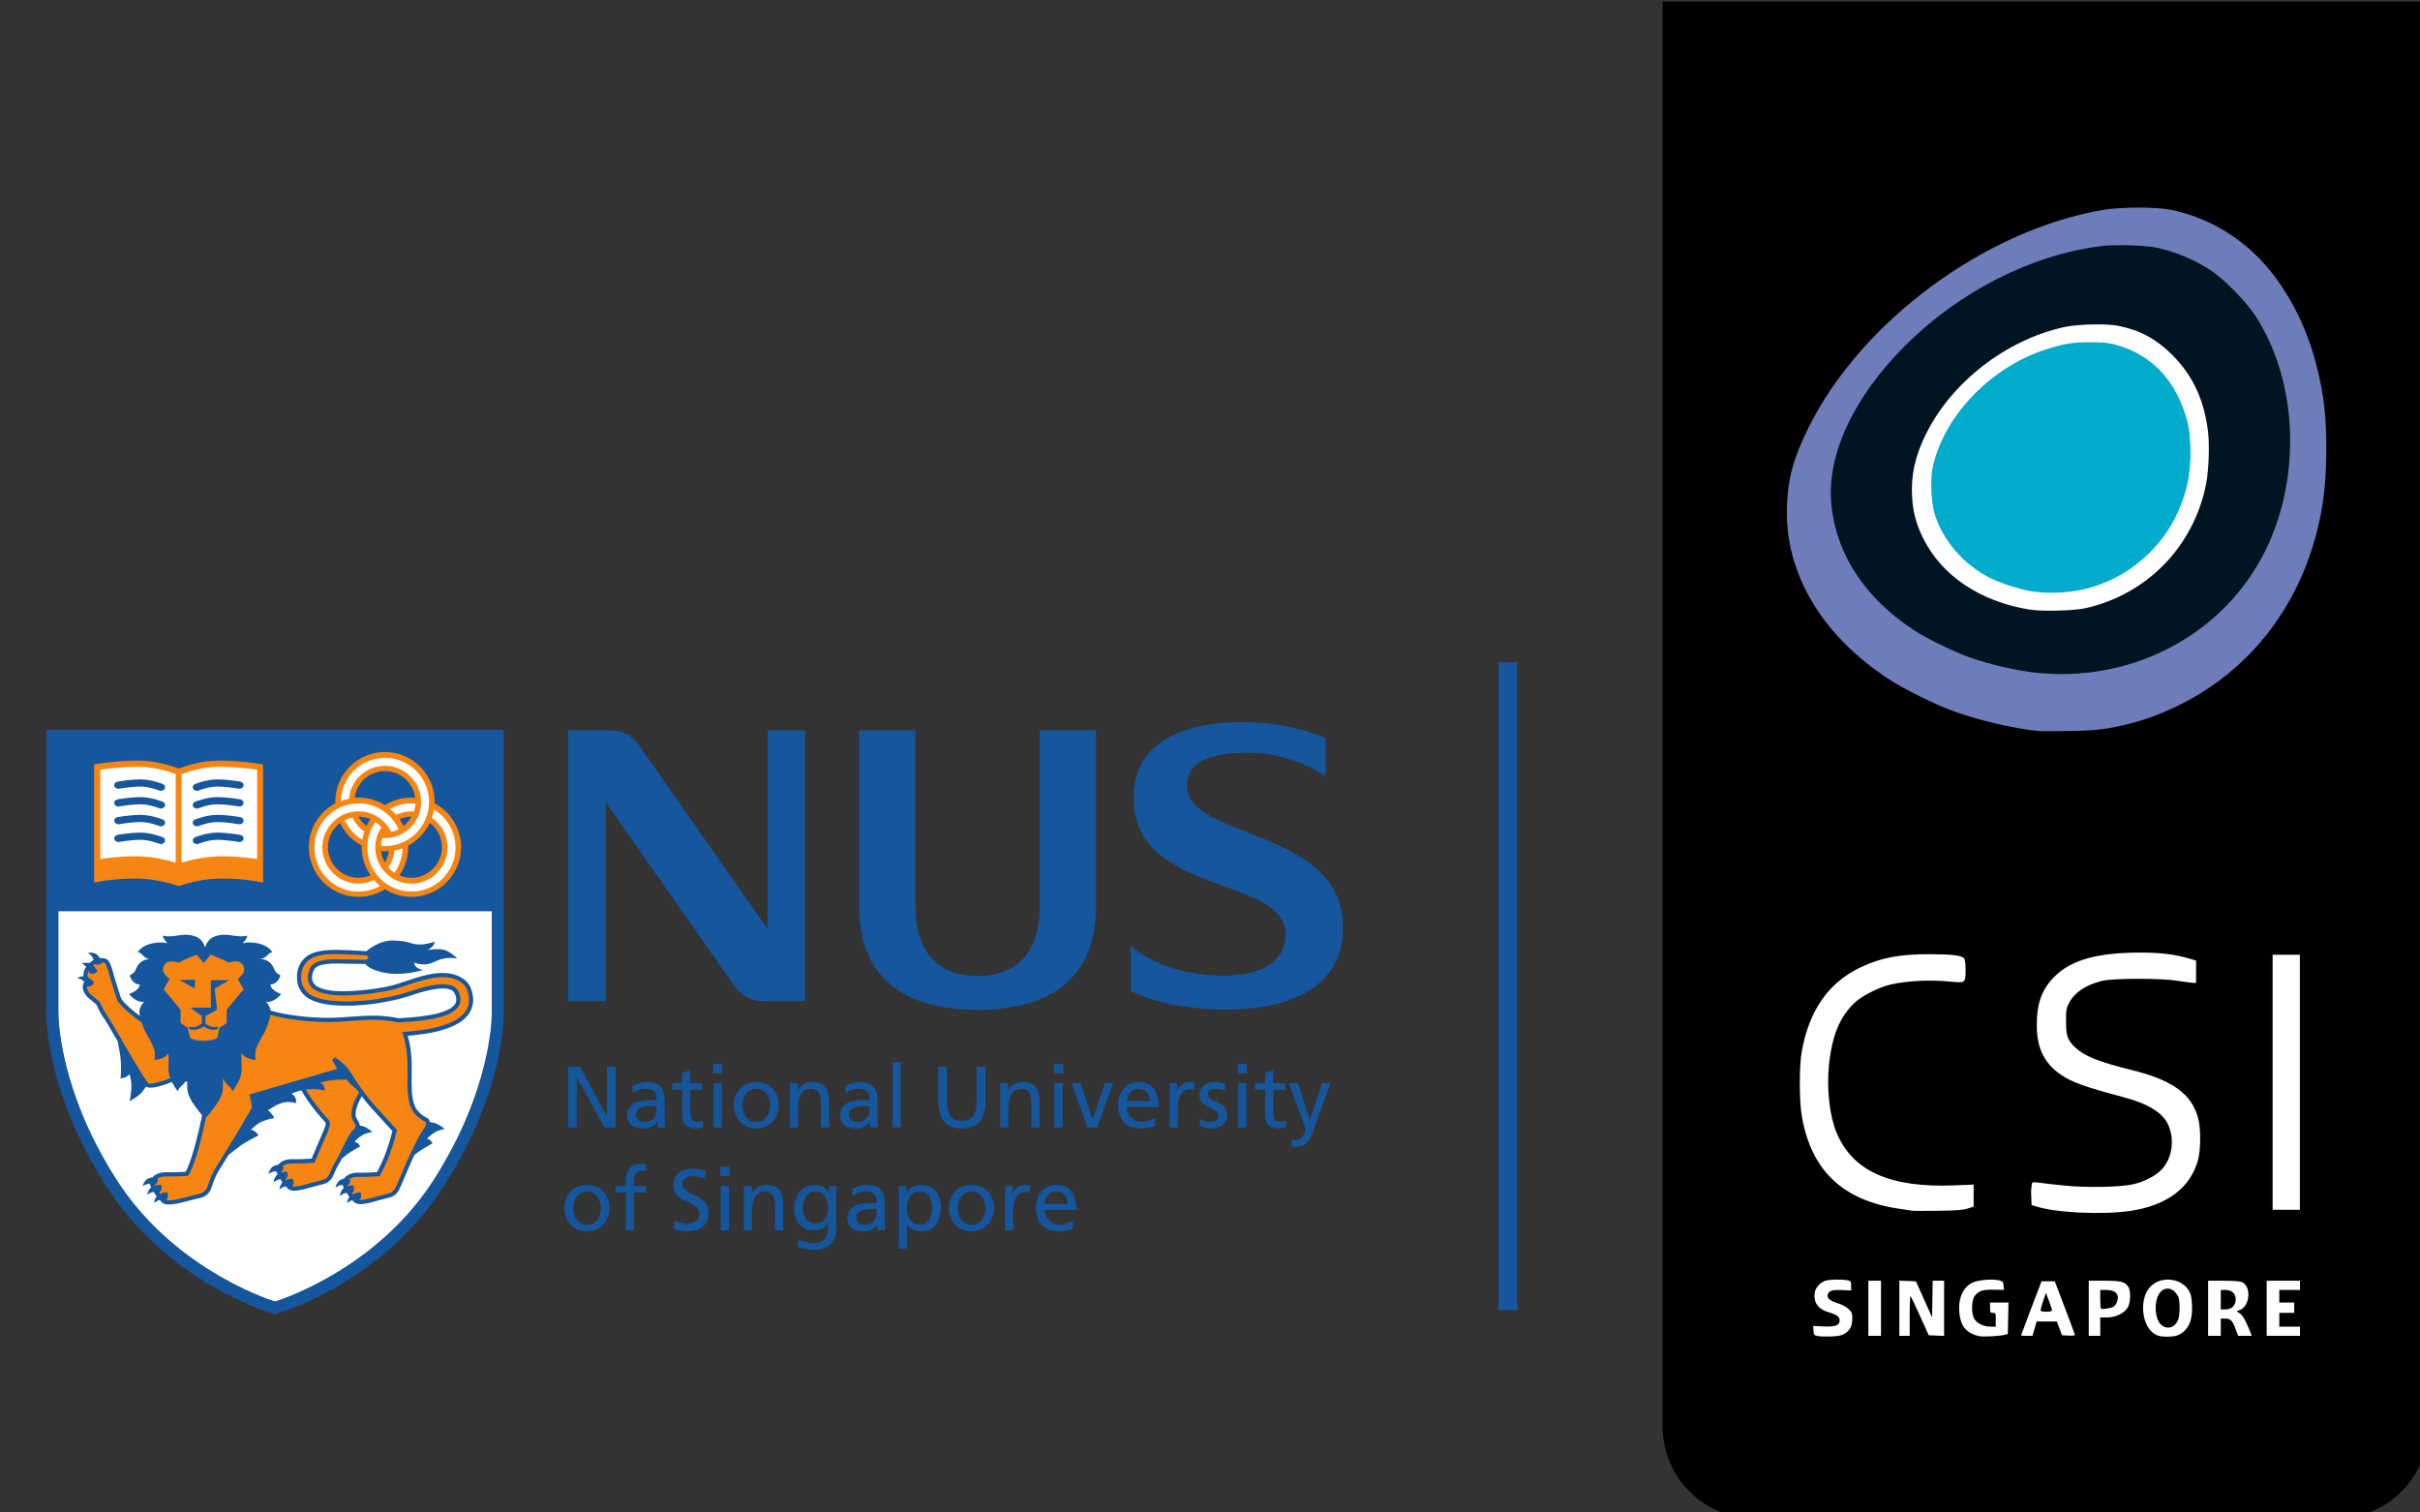 <?xml version="1.0" encoding="UTF-8" standalone="no"?>
<!-- Created with Inkscape (http://www.inkscape.org/) -->

<svg
   xmlns:dc="http://purl.org/dc/elements/1.1/"
   xmlns:cc="http://creativecommons.org/ns#"
   xmlns:rdf="http://www.w3.org/1999/02/22-rdf-syntax-ns#"
   xmlns:svg="http://www.w3.org/2000/svg"
   xmlns="http://www.w3.org/2000/svg"
   xmlns:sodipodi="http://sodipodi.sourceforge.net/DTD/sodipodi-0.dtd"
   xmlns:inkscape="http://www.inkscape.org/namespaces/inkscape"
   width="160"
   height="100"
   id="svg8122"
   version="1.1"
   inkscape:version="0.48.4 r9939"
   sodipodi:docname="NUS-CSI.svg">
  <rect width="100%" height="100%" fill="#333333" stroke="none"/>
  <defs
     id="defs8124" />
  <sodipodi:namedview
     id="base"
     pagecolor="#ffffff"
     bordercolor="#666666"
     borderopacity="1.0"
     inkscape:pageopacity="0.0"
     inkscape:pageshadow="2"
     inkscape:zoom="3.959798"
     inkscape:cx="95.822538"
     inkscape:cy="5.4214357"
     inkscape:document-units="px"
     inkscape:current-layer="layer1"
     showgrid="false"
     fit-margin-top="0"
     fit-margin-left="50"
     fit-margin-right="0"
     fit-margin-bottom="0"
     inkscape:window-width="1920"
     inkscape:window-height="1145"
     inkscape:window-x="-2"
     inkscape:window-y="-3"
     inkscape:window-maximized="1" />
  <g
     inkscape:label="Layer 1"
     inkscape:groupmode="layer"
     id="layer1"
     transform="translate(-503.08,-779.438)">
    <g
       id="g8853"
       transform="matrix(0.125,0,0,0.125,476.736,744.612)">
      <path
         sodipodi:nodetypes="csccscc"
         inkscape:connector-curvature="0"
         id="rect7288-7-1-0"
         d="m 1090.135,279.437 0,753.519 c 0,27.072 21.805,48.877 48.877,48.877 l 307.33,0 c 27.072,0 48.877,-21.805 48.877,-48.877 l 0,-753.519 z"
         style="fill:#000000;fill-opacity:1;stroke:none" />
      <g
         transform="matrix(0.596,0,0,0.596,1684.205,348.201)"
         id="g4543-5"
         style="stroke-linecap:square;stroke-linejoin:round">
        <g
           id="g4531-6"
           style="stroke-linecap:square;stroke-linejoin:round">
          <path
             id="path3116-2"
             d="m -574.49,67.451 c -11.22,0 -22.767,0.65 -30.53,1.942 -104.954,17.463 -215.374,98.848 -262.164,193.208 -13.368,26.96 -18.205,44.338 -19.197,69.274 -2.353,59.157 30.242,114.731 90.349,154.083 13.807,9.039 41.754,22.829 58.386,28.779 21.961,7.856 51.688,14.802 73.54,17.191 2.241,0.245 14.619,0.262 27.506,0.064 17.307,-0.266 26.36,-0.866 34.637,-2.324 23.718,-4.178 40.856,-9.673 62.142,-19.961 65.26,-31.541 110.544,-90.859 126.227,-165.353 4.128,-19.609 5.858,-38.245 5.858,-62.907 2.1e-4,-30.006 -2.157,-48.223 -8.85,-74.495 -10.568,-41.48 -32.388,-79.138 -59.564,-102.828 -20.352,-17.741 -44.208,-29.62 -69.783,-34.732 -6.442,-1.288 -17.336,-1.945 -28.556,-1.942 z"
             style="fill:#6f7cba;fill-opacity:1;stroke-linecap:square;stroke-linejoin:round"
             inkscape:connector-curvature="0" />
          <path
             id="path3114-2"
             d="m -588.784,100.815 c 11.783,0.071 24.624,0.926 31.135,2.356 16.798,3.69 32.842,10.471 47.371,19.993 11.407,7.476 31.083,27.39 39.126,39.603 41.31,62.733 41.821,157.316 1.21,223.898 -39.605,64.932 -114.501,101.313 -193.145,93.819 -17.886,-1.704 -41.856,-7.09 -60.678,-13.657 -13.994,-4.883 -38.892,-17.047 -50.363,-24.609 -43.074,-28.393 -68.369,-66.876 -72.839,-110.819 -4.438,-43.634 19.11,-94.838 64.689,-140.648 48.453,-48.699 112.779,-81.452 175.03,-89.139 4.718,-0.583 11.395,-0.838 18.464,-0.796 z"
             style="fill:#001421;fill-opacity:1;stroke-linecap:square;stroke-linejoin:round"
             inkscape:connector-curvature="0" />
          <path
             id="path3112-8"
             d="m -620.206,170.343 c -1.884,0.128 -3.786,0.319 -5.699,0.541 1.913,-0.222 3.815,-0.407 5.699,-0.541 z"
             style="fill:#00abcb;stroke-linecap:square;stroke-linejoin:round"
             inkscape:connector-curvature="0" />
          <path
             id="path3110-8"
             d="m -612.183,171.107 c -10.21,0.061 -21.235,0.881 -27.983,2.356 -51.818,11.327 -100.559,49.194 -123.234,95.761 -9.389,19.281 -12.977,35.713 -11.938,54.438 0.775,13.968 3.587,24.636 9.837,37.247 16.476,33.243 50.468,56.075 94.264,63.289 10.871,1.791 39.105,1.127 49.408,-1.146 54.977,-12.13 96.674,-55.025 107.476,-110.596 2.271,-11.684 3.087,-33.94 1.687,-45.811 -3.328,-28.221 -13.466,-50.072 -31.676,-68.319 -14.227,-14.255 -28.563,-22.003 -47.88,-25.914 -4.588,-0.929 -12.02,-1.353 -19.961,-1.305 z"
             style="fill:#ffffff;stroke-linecap:square;stroke-linejoin:round"
             inkscape:connector-curvature="0" />
          <path
             id="path3108-6"
             d="m -640.071,173.176 c -3.513,0.735 -7.032,1.607 -10.506,2.579 3.483,-0.975 6.983,-1.841 10.506,-2.579 z"
             style="fill:#00abcb;stroke-linecap:square;stroke-linejoin:round"
             inkscape:connector-curvature="0" />
          <path
             id="path3106-1"
             d="m -664.393,180.275 c -3.416,1.285 -6.801,2.69 -10.155,4.202 3.355,-1.512 6.739,-2.918 10.155,-4.202 z"
             style="fill:#00abcb;stroke-linecap:square;stroke-linejoin:round"
             inkscape:connector-curvature="0" />
          <path
             id="path3104-7"
             d="m -674.549,184.478 c -3.355,1.512 -6.679,3.136 -9.964,4.871 3.285,-1.734 6.609,-3.359 9.964,-4.871 z"
             style="fill:#00abcb;stroke-linecap:square;stroke-linejoin:round"
             inkscape:connector-curvature="0" />
          <path
             id="path3102-7"
             d="m -617.245,186.929 c 11.449,0 15.87,0.426 22.412,2.197 32.401,8.772 54.395,32.335 63.83,68.35 1.349,5.151 2.228,12.404 2.579,20.12 6.1e-4,0.01 -6.1e-4,0.021 0,0.032 0.037,0.814 0.07,1.629 0.096,2.451 0.01,0.138 0,0.276 0,0.414 0.033,0.942 0.053,1.885 0.064,2.833 0.025,2.124 0.02,4.251 -0.064,6.399 -8.1e-4,0.032 9.2e-4,0.064 0,0.096 -0.014,0.362 -0.014,0.72 -0.032,1.082 -0.171,4.963 -0.562,9.732 -1.21,13.848 -7.277,46.223 -38.69,83.569 -82.835,98.53 -3.568,1.209 -7.409,2.235 -11.397,3.088 -0.73,0.166 -1.489,0.327 -2.292,0.478 -0.097,0.018 -0.19,0.045 -0.287,0.063 -14.754,2.821 -31.32,3.196 -44.792,0.764 -4.056,-0.732 -9.318,-2.131 -14.676,-3.788 -2.774,-0.817 -5.488,-1.697 -8.118,-2.674 -1.036,-0.371 -2.005,-0.772 -2.993,-1.146 -3.5,-1.327 -6.7,-2.645 -9.073,-3.852 -23.591,-11.994 -41.638,-32.765 -49.249,-56.699 -0.825,-2.595 -1.5,-6.242 -2.006,-10.315 -0.666,-4.305 -1.01,-8.725 -1.019,-13.275 -9.1e-4,-0.488 0.025,-0.976 0.032,-1.464 0,-0.345 0,-0.677 0,-1.019 -0.036,-5.168 0.217,-9.976 0.86,-13.371 8.594,-45.424 50.181,-89.903 99.263,-106.203 0.65,-0.216 1.221,-0.369 1.846,-0.573 0.94,-0.313 1.886,-0.629 2.833,-0.923 0.97,-0.303 1.914,-0.587 2.833,-0.86 11.948,-3.539 20.046,-4.576 33.395,-4.584 z"
             style="fill:#00abcb;stroke-linecap:square;stroke-linejoin:round"
             inkscape:connector-curvature="0" />
          <path
             id="path3100-5"
             d="m -552.174,385.39 c -1.01,1.022 -2.048,2.036 -3.088,3.024 1.045,-0.993 2.072,-1.997 3.088,-3.024 z"
             style="fill:#00abcb;stroke-linecap:square;stroke-linejoin:round"
             inkscape:connector-curvature="0" />
          <path
             id="path3050-1"
             d="m -568.41,399.429 c -2.297,1.694 -4.639,3.324 -7.036,4.871 2.397,-1.547 4.738,-3.176 7.036,-4.871 z"
             style="fill:#00abcb;stroke-linecap:square;stroke-linejoin:round"
             inkscape:connector-curvature="0" />
        </g>
        <path
           style="fill:#ffffff;stroke-linecap:square;stroke-linejoin:round"
           d="m -835.055,1066.721 c 4.716,-2.915 6.651,-6.796 6.651,-13.345 0,-4.67 -0.394,-5.65 -3.421,-8.505 -2.071,-1.953 -5.931,-3.986 -9.781,-5.152 -7.278,-2.204 -10.086,-5.133 -8.235,-8.592 1.46,-2.729 4.381,-3.386 13.196,-2.969 l 7.226,0.342 0,-4.202 c 0,-3.891 -0.238,-4.249 -3.186,-4.839 -5.029,-1.006 -16.779,-0.742 -19.926,0.447 -4.324,1.634 -8.369,5.995 -9.081,9.791 -1.695,9.033 2.659,15.41 12.43,18.205 7.014,2.007 9.574,3.937 9.574,7.219 0,4.317 -3.951,5.772 -14.322,5.277 l -9.207,-0.44 0.304,4.136 c 0.282,3.834 0.564,4.187 3.869,4.83 1.961,0.382 7.324,0.549 11.917,0.371 6.447,-0.25 9.182,-0.837 11.995,-2.575 z m 141.633,1.181 3.056,-0.833 0.283,-13.936 0.283,-13.935 -8.179,0 -8.179,0 0,4.584 c 0,4.211 0.208,4.584 2.547,4.584 2.434,0 2.547,0.272 2.547,6.112 l 0,6.112 -4.839,0 c -5.716,0 -11.005,-2.446 -13.935,-6.44 -3.046,-4.152 -3.034,-16.601 0.019,-20.731 3.397,-4.595 6.952,-5.769 17.001,-5.613 l 9.005,0.14 -0.315,-3.738 c -0.28,-3.32 -0.714,-3.842 -3.88,-4.666 -5.916,-1.54 -19.278,-0.354 -24.109,2.139 -9.488,4.897 -13.541,17.286 -10.418,31.848 1.835,8.558 7.532,13.72 17.209,15.592 3.37,0.652 18.036,-0.164 21.903,-1.218 z m 157.126,-1.41 c 6.316,-4.18 9.437,-11.341 9.43,-21.637 0,-4.513 -0.479,-9.909 -1.058,-11.993 -4.393,-15.817 -28.334,-19.217 -37.888,-5.38 -7.133,10.332 -5.599,29.412 3.015,37.487 4.013,3.762 7.544,4.77 15.674,4.475 5.323,-0.193 7.592,-0.812 10.826,-2.952 z m -18.084,-7.684 c -6.246,-5.641 -6.427,-23.08 -0.302,-29.204 4.99,-4.99 11.695,-3.14 15.525,4.283 1.582,3.067 1.655,15.282 0.119,19.937 -2.522,7.641 -9.787,10.001 -15.343,4.984 z m -248.556,-14.517 0,-24.45 -5.603,0 -5.603,0 0,24.45 0,24.45 5.603,0 5.603,0 z m 25.468,6.452 c 0,-9.899 0.344,-17.665 0.764,-17.258 0.42,0.407 4.223,8.391 8.45,17.743 l 7.686,17.003 6.83,0.301 6.831,0.301 0,-24.496 0,-24.496 -5.068,0 -5.068,0 -0.28,16.246 -0.28,16.246 -7.168,-15.991 -7.168,-15.991 -7.349,-0.299 -7.349,-0.299 0,24.494 0,24.494 4.584,0 4.584,0 z m 110.806,11.63 1.875,-6.367 8.971,0 8.971,0 2.276,6.112 2.276,6.112 5.761,0.306 c 3.169,0.168 5.741,-0.061 5.717,-0.509 -0.025,-0.448 -4.058,-11.359 -8.965,-24.246 l -8.92,-23.431 -5.882,0 -5.882,0 -9.093,23.853 c -5.001,13.119 -9.093,24.007 -9.093,24.195 0,0.188 2.276,0.341 5.057,0.341 l 5.057,0 z m 5.329,-16.356 c 0,-0.731 1.068,-4.497 2.374,-8.368 l 2.374,-7.039 2.719,7.116 c 1.496,3.914 2.719,7.68 2.719,8.368 0,0.823 -1.745,1.252 -5.094,1.252 -3.511,0 -5.094,-0.413 -5.094,-1.33 z m 52.974,14.573 0,-8.15 5.996,0 c 7.763,0 15.815,-3.964 18.591,-9.153 2.418,-4.518 2.595,-14.87 0.31,-18.132 -3.126,-4.462 -6.538,-5.314 -21.281,-5.314 l -13.803,0 0,24.45 0,24.45 5.094,0 5.094,0 z m 0.666,-15.973 c -0.366,-0.366 -0.666,-4.257 -0.666,-8.646 l 0,-7.98 4.518,0 c 6.118,0 9.585,1.485 10.775,4.615 1.199,3.155 -0.888,8.975 -3.746,10.444 -2.543,1.307 -10.058,2.39 -10.881,1.567 z m 106.3,16.483 0,-7.64 3.917,0 c 4.791,0 6.414,1.64 9.322,9.423 l 2.188,5.858 6.024,0 6.024,0 -2.028,-5.144 c -3.427,-8.695 -6.005,-13.089 -8.724,-14.87 l -2.605,-1.707 3.107,-1.307 c 8.796,-3.698 9.944,-20.874 1.648,-24.654 -1.648,-0.751 -7.92,-1.217 -16.376,-1.217 l -13.705,0 0,24.45 0,24.45 5.603,0 5.603,0 z m 0,-24.45 0,-8.659 3.937,0 c 5.791,0 9.306,3.124 9.306,8.27 0,5.587 -3.489,9.048 -9.122,9.048 l -4.121,0 z m 70.292,28.015 0,-4.075 -9.169,0 -9.169,0 0,-6.112 0,-6.112 6.622,0 6.622,0 0,-4.584 0,-4.584 -6.622,0 -6.622,0 0,-5.603 0,-5.603 9.169,0 9.169,0 0,-4.075 0,-4.075 -14.772,0 -14.772,0 0,24.45 0,24.45 14.772,0 14.772,0 z"
           id="path3044-3"
           inkscape:connector-curvature="0"
           sodipodi:nodetypes="cssscscsscssssccccccccccccsssccscsccssssccsccscssssscscccccccccssscccccccccccccccccsccccccccscccsssccscccsssccscssccccccsscsccsccsscccsccscsccccccccsssccccccccccccccccccccccccccc" />
        <path
           style="fill:#ffffff;stroke-linecap:square;stroke-linejoin:round"
           d="m -580.902,957.745 c 32.101,-4.865 52.835,-20.698 59.404,-45.36 2.408,-9.041 2.453,-27.759 0.088,-36.649 -5.767,-21.674 -22.641,-33.907 -59.238,-42.945 -29.19,-7.209 -41.969,-12.349 -50.084,-20.146 -6.712,-6.449 -7.984,-10.117 -7.984,-23.016 0,-10.218 0.243,-11.668 2.761,-16.44 4.876,-9.245 14.798,-15.883 29.012,-19.409 10.088,-2.503 52.395,-2.531 67.839,-0.046 6.04,0.972 12.131,1.768 13.535,1.768 l 2.261,0 0,-19.786 -6.404,-1.863 c -12.331,-3.586 -23.907,-5.179 -42.277,-5.223 -38.626,-0.093 -62.041,6.382 -76.914,21.265 -11.202,11.21 -15.739,23.531 -15.773,42.831 -0.036,20.592 6.603,34.242 21.61,44.433 9.572,6.5 21.599,10.81 54.777,19.628 22.209,5.903 35.071,13.685 40.041,24.227 6.07,12.877 3.949,29.47 -5.046,39.475 -5.496,6.113 -15.919,11.589 -26.335,13.836 -11.759,2.536 -41.106,3.049 -60.614,1.059 -9.245,-0.943 -19.192,-2.075 -22.105,-2.516 -2.913,-0.441 -5.796,-0.493 -6.407,-0.115 -1.558,7.008 -0.761,12.057 -0.521,19.868 l 3.566,1.162 c 17.859,5.821 59.665,7.774 84.811,3.962 z m -145.17,-1.967 5.348,-1.704 0,-9.78 0,-9.78 -17.064,0.698 c -57.288,2.343 -90.675,-12.739 -104.788,-47.335 -5.989,-14.681 -8.654,-38.506 -6.586,-58.878 2.718,-26.77 9.828,-43.966 23.253,-56.235 6.481,-5.924 20.961,-13.255 30.818,-15.605 15.209,-3.625 35.473,-4.615 55.011,-2.687 11.978,1.182 12.225,0.966 12.225,-10.688 0,-5.011 -0.502,-8.954 -1.273,-10.006 -1.904,-2.596 -11.301,-3.735 -30.817,-3.735 -27.192,2e-4 -43.875,3.269 -62.142,12.177 -27.609,13.463 -44.492,37.777 -51.06,73.536 -2.45,13.335 -2.435,44.432 0.028,58.426 8.502,48.309 36.552,74.664 87.197,81.925 4.202,0.602 8.787,1.289 10.187,1.525 1.401,0.236 11.945,0.299 23.431,0.14 16.082,-0.223 22.114,-0.682 26.232,-1.994 z m 294.862,1.122 0,-226.358 -24.155,0 0,226.358 z"
           id="path3040-3"
           inkscape:connector-curvature="0"
           sodipodi:nodetypes="cscsssscssccscssssscssccccccccccssssssscssscsssccccccc" />
      </g>
      <path
         inkscape:connector-curvature="0"
         d="m 1003.37,971.594 9.92,0 0,-342.666 -9.92,0 0,342.666 z"
         style="fill:#15569c;fill-opacity:1;fill-rule:nonzero;stroke:none"
         id="path4570-7" />
      <path
         inkscape:connector-curvature="0"
         d="m 511.218,842.828 6.261,0 14.176,25.875 0.099,0 0,-25.875 4.6,0 0,32.14 -5.89,0 -14.552,-26.421 -0.089,0 0,26.421 -4.603,0 0,-32.14"
         style="fill:#15569c;fill-opacity:1;fill-rule:nonzero;stroke:none"
         id="path4572-5" />
      <path
         inkscape:connector-curvature="0"
         d="m 558.038,865.858 c 0,3.499 -2.259,6.167 -6.542,6.167 -1.974,0 -4.374,-1.337 -4.374,-3.821 0,-4.144 5.802,-4.512 8.158,-4.512 0.916,0 1.83,0.089 2.758,0.089 l 0,2.076 z m -12.62,-9.031 c 1.747,-1.468 4.375,-2.384 6.814,-2.384 4.333,0 5.806,2.068 5.806,6.121 -1.705,-0.091 -2.902,-0.091 -4.608,-0.091 -4.46,0 -10.909,1.834 -10.909,7.731 0,5.105 3.547,7.321 8.611,7.321 3.959,0 6.259,-2.168 7.274,-3.594 l 0.088,0 0,3.038 4.056,0 c -0.095,-0.69 -0.187,-1.931 -0.187,-4.608 l 0,-9.709 c 0,-6.396 -2.715,-9.717 -9.439,-9.717 -2.993,0 -5.569,0.916 -7.733,2.215 l 0.226,3.677"
         style="fill:#15569c;fill-opacity:1;fill-rule:nonzero;stroke:none"
         id="path4574-1" />
      <path
         inkscape:connector-curvature="0"
         d="m 582.16,854.985 -6.22,0 0,12.848 c 0,2.718 1.663,4.191 3.64,4.191 1.338,0 2.303,-0.418 2.947,-0.828 l 0,3.682 c -0.968,0.278 -2.299,0.646 -3.683,0.646 -4.466,0 -7.227,-2.119 -7.227,-6.821 l 0,-13.718 -5.297,0 0,-3.496 5.297,0 0,-5.437 4.322,-1.377 0,6.814 6.22,0 0,3.496"
         style="fill:#15569c;fill-opacity:1;fill-rule:nonzero;stroke:none"
         id="path4576-7" />
      <path
         inkscape:connector-curvature="0"
         d="m 588.146,874.968 4.33,0 0,-23.479 -4.33,0 0,23.479 z m 4.608,-33.608 -4.886,0 0,4.881 4.886,0 0,-4.881"
         style="fill:#15569c;fill-opacity:1;fill-rule:nonzero;stroke:none"
         id="path4578-7" />
      <path
         inkscape:connector-curvature="0"
         d="m 603.427,863.231 c 0,-4.464 2.716,-8.789 7.368,-8.789 4.6,0 7.321,4.325 7.321,8.789 0,4.188 -2.254,8.793 -7.321,8.793 -5.108,0 -7.368,-4.605 -7.368,-8.793 z m -4.602,0 c 0,6.714 4.877,12.293 11.97,12.293 7.043,0 11.923,-5.58 11.923,-12.293 0,-7.14 -4.786,-12.296 -11.923,-12.296 -7.181,0 -11.97,5.156 -11.97,12.296"
         style="fill:#15569c;fill-opacity:1;fill-rule:nonzero;stroke:none"
         id="path4580-8" />
      <path
         inkscape:connector-curvature="0"
         d="m 628.526,851.489 4.186,0 0,3.728 0.088,0 c 1.29,-2.669 4.424,-4.283 7.69,-4.283 6.078,0 8.798,3.777 8.798,10.084 l 0,13.949 -4.334,0 0,-12.151 c 0,-5.481 -1.188,-8.149 -4.969,-8.375 -4.925,0 -7.137,3.952 -7.137,9.659 l 0,10.867 -4.321,0 0,-23.479"
         style="fill:#15569c;fill-opacity:1;fill-rule:nonzero;stroke:none"
         id="path4582-6" />
      <path
         inkscape:connector-curvature="0"
         d="m 670.599,865.858 c 0,3.499 -2.256,6.167 -6.536,6.167 -1.981,0 -4.377,-1.337 -4.377,-3.821 0,-4.144 5.796,-4.512 8.152,-4.512 0.916,0 1.841,0.089 2.761,0.089 l 0,2.076 z m -12.618,-9.031 c 1.752,-1.468 4.377,-2.384 6.809,-2.384 4.33,0 5.809,2.068 5.809,6.121 -1.704,-0.091 -2.902,-0.091 -4.605,-0.091 -4.461,0 -10.909,1.834 -10.909,7.731 0,5.105 3.544,7.321 8.605,7.321 3.962,0 6.262,-2.168 7.28,-3.594 l 0.088,0 0,3.038 4.053,0 c -0.091,-0.69 -0.187,-1.931 -0.187,-4.608 l 0,-9.709 c 0,-6.396 -2.715,-9.717 -9.442,-9.717 -2.981,0 -5.561,0.916 -7.727,2.215 l 0.225,3.677"
         style="fill:#15569c;fill-opacity:1;fill-rule:nonzero;stroke:none"
         id="path4584-1" />
      <path
         inkscape:connector-curvature="0"
         d="m 682.801,874.968 4.326,0 0,-34.533 -4.326,0 0,34.533 z"
         style="fill:#15569c;fill-opacity:1;fill-rule:nonzero;stroke:none"
         id="path4586-0" />
      <path
         inkscape:connector-curvature="0"
         d="m 731.972,861.666 c 0,9.021 -4.556,13.858 -12.471,13.858 -7.919,0 -12.479,-4.837 -12.479,-13.858 l 0,-18.838 4.608,0 0,18.238 c 0,6.17 1.928,10.404 7.871,10.404 5.934,0 7.867,-4.234 7.867,-10.404 l 0,-18.238 4.605,0 0,18.838"
         style="fill:#15569c;fill-opacity:1;fill-rule:nonzero;stroke:none"
         id="path4588-8" />
      <path
         inkscape:connector-curvature="0"
         d="m 739.802,851.489 4.188,0 0,3.728 0.092,0 c 1.293,-2.669 4.427,-4.283 7.687,-4.283 6.081,0 8.801,3.777 8.801,10.084 l 0,13.949 -4.331,0 0,-12.151 c 0,-5.481 -1.197,-8.149 -4.975,-8.375 -4.925,0 -7.14,3.952 -7.14,9.659 l 0,10.867 -4.321,0 0,-23.479"
         style="fill:#15569c;fill-opacity:1;fill-rule:nonzero;stroke:none"
         id="path4590-4" />
      <path
         inkscape:connector-curvature="0"
         d="m 768.48,851.489 4.33,0 0,23.479 -4.33,0 0,-23.479 z m 4.608,-5.247 -4.88,0 0,-4.881 4.88,0 0,4.881"
         style="fill:#15569c;fill-opacity:1;fill-rule:nonzero;stroke:none"
         id="path4592-0" />
      <path
         inkscape:connector-curvature="0"
         d="m 791.133,874.968 -5.153,0 -8.425,-23.479 4.74,0 6.356,19.155 0.09,0 6.489,-19.155 4.331,0 -8.427,23.479"
         style="fill:#15569c;fill-opacity:1;fill-rule:nonzero;stroke:none"
         id="path4594-1" />
      <path
         inkscape:connector-curvature="0"
         d="m 806.787,860.971 c 0.322,-3.038 2.068,-6.528 6.308,-6.528 3.722,0 5.843,2.947 5.843,6.528 l -12.151,0 z m 14.96,8.706 c -1.057,0.874 -4.369,2.347 -7.224,2.347 -4.093,0 -7.736,-3.183 -7.736,-7.831 l 16.761,0 c 0,-7.544 -2.537,-13.258 -10.361,-13.258 -6.63,0 -11.008,4.93 -11.008,11.883 0,7.637 3.824,12.707 12.157,12.707 3.869,0 5.756,-0.927 7.411,-1.518 l 0,-4.33"
         style="fill:#15569c;fill-opacity:1;fill-rule:nonzero;stroke:none"
         id="path4596-0" />
      <path
         inkscape:connector-curvature="0"
         d="m 829.347,851.489 4.05,0 0,3.635 0.096,0 c 1.144,-2.441 3.634,-4.19 6.118,-4.19 1.287,0 1.931,0.138 2.856,0.326 l 0,3.863 c -0.784,-0.321 -1.66,-0.413 -2.396,-0.413 -3.87,0 -6.4,3.683 -6.4,9.58 l 0,10.677 -4.325,0 0,-23.479"
         style="fill:#15569c;fill-opacity:1;fill-rule:nonzero;stroke:none"
         id="path4598-6" />
      <path
         inkscape:connector-curvature="0"
         d="m 845.51,870.361 c 1.699,1.109 4.14,1.663 5.378,1.663 1.981,0 4.422,-0.828 4.422,-3.361 0,-4.282 -10.18,-3.915 -10.18,-10.499 0,-4.883 3.64,-7.23 8.293,-7.23 2.028,0 3.68,0.416 5.389,0.916 l -0.374,3.783 c -0.965,-0.603 -3.544,-1.191 -4.555,-1.191 -2.209,0 -4.14,0.916 -4.14,2.852 0,4.783 10.171,3.405 10.171,10.909 0,5.014 -4.009,7.321 -8.197,7.321 -2.209,0 -4.463,-0.229 -6.446,-1.288 l 0.238,-3.875"
         style="fill:#15569c;fill-opacity:1;fill-rule:nonzero;stroke:none"
         id="path4600-7" />
      <path
         inkscape:connector-curvature="0"
         d="m 865.709,851.489 4.334,0 0,23.479 -4.334,0 0,-23.479 z m 4.609,-5.247 -4.877,0 0,-4.881 4.877,0 0,4.881"
         style="fill:#15569c;fill-opacity:1;fill-rule:nonzero;stroke:none"
         id="path4602-7" />
      <path
         inkscape:connector-curvature="0"
         d="m 890.434,854.985 -6.208,0 0,12.848 c 0,2.718 1.65,4.191 3.631,4.191 1.341,0 2.305,-0.418 2.947,-0.828 l 0,3.682 c -0.965,0.278 -2.3,0.646 -3.68,0.646 -4.466,0 -7.23,-2.119 -7.23,-6.821 l 0,-13.718 -5.296,0 0,-3.496 5.296,0 0,-5.437 4.331,-1.377 0,6.814 6.208,0 0,3.496"
         style="fill:#15569c;fill-opacity:1;fill-rule:nonzero;stroke:none"
         id="path4604-2" />
      <path
         inkscape:connector-curvature="0"
         d="m 894.122,881.322 c 0.548,0.187 1.284,0.371 2.019,0.371 3.866,0 5.156,-5.346 5.156,-5.802 0,-0.506 -0.549,-1.705 -0.828,-2.486 l -7.965,-21.916 4.743,0 6.308,19.435 0.088,0 6.45,-19.435 4.378,0 -8.658,23.988 c -1.612,4.509 -3.321,9.711 -9.023,9.711 -1.387,0 -2.171,-0.184 -2.947,-0.322 l 0.276,-3.544"
         style="fill:#15569c;fill-opacity:1;fill-rule:nonzero;stroke:none"
         id="path4606-9" />
      <path
         inkscape:connector-curvature="0"
         d="m 513.886,917.64 c 0,-4.463 2.715,-8.792 7.368,-8.792 4.602,0 7.321,4.328 7.321,8.792 0,4.183 -2.258,8.796 -7.321,8.796 -5.113,0 -7.368,-4.613 -7.368,-8.796 z m -4.605,0 c 0,6.72 4.878,12.295 11.973,12.295 7.04,0 11.923,-5.575 11.923,-12.295 0,-7.137 -4.791,-12.299 -11.923,-12.299 -7.178,0 -11.973,5.162 -11.973,12.299"
         style="fill:#15569c;fill-opacity:1;fill-rule:nonzero;stroke:none"
         id="path4608-9" />
      <path
         inkscape:connector-curvature="0"
         d="m 541.78,909.403 -5.524,0 0,-3.502 5.524,0 0,-2.168 c 0,-5.705 1.482,-9.434 7.878,-9.434 1.106,0 2.025,0.135 2.893,0.276 l -0.175,3.499 c -0.509,-0.184 -1.341,-0.274 -2.077,-0.274 -3.725,0 -4.188,2.393 -4.188,5.569 l 0,2.531 6.219,0 0,3.502 -6.219,0 0,19.969 -4.331,0 0,-19.969"
         style="fill:#15569c;fill-opacity:1;fill-rule:nonzero;stroke:none"
         id="path4610-2" />
      <path
         inkscape:connector-curvature="0"
         d="m 583.409,902.08 c -2.346,-0.919 -3.635,-1.341 -6.025,-1.341 -2.583,0 -5.621,0.928 -5.621,4.288 0,6.177 13.813,4.737 13.813,15.33 0,6.856 -5.293,9.577 -11.739,9.577 -2.253,0 -4.466,-0.653 -6.578,-1.34 l 0.455,-4.277 c 1.562,0.641 4.328,1.56 6.678,1.56 2.622,0 6.305,-1.471 6.305,-5.25 0,-7.178 -13.814,-5.194 -13.814,-15.185 0,-5.718 4.514,-8.749 10.321,-8.749 2.116,0 4.644,0.365 6.853,1.14 l -0.647,4.246"
         style="fill:#15569c;fill-opacity:1;fill-rule:nonzero;stroke:none"
         id="path4612-8" />
      <path
         inkscape:connector-curvature="0"
         d="m 591.972,905.901 4.331,0 0,23.47 -4.331,0 0,-23.47 z m 4.608,-5.25 -4.878,0 0,-4.875 4.878,0 0,4.875"
         style="fill:#15569c;fill-opacity:1;fill-rule:nonzero;stroke:none"
         id="path4614-6" />
      <path
         inkscape:connector-curvature="0"
         d="m 604.223,905.901 4.19,0 0,3.728 0.089,0 c 1.293,-2.671 4.421,-4.288 7.687,-4.288 6.08,0 8.798,3.78 8.798,10.093 l 0,13.938 -4.331,0 0,-12.151 c 0,-5.478 -1.196,-8.143 -4.972,-8.373 -4.924,0 -7.136,3.961 -7.136,9.665 l 0,10.858 -4.325,0 0,-23.47"
         style="fill:#15569c;fill-opacity:1;fill-rule:nonzero;stroke:none"
         id="path4616-5" />
      <path
         inkscape:connector-curvature="0"
         d="m 641.929,925.879 c -4.056,0 -6.539,-3.866 -6.539,-8.287 0,-4.002 2.169,-8.743 6.539,-8.743 4.603,0 6.853,4.184 6.853,9.068 0,4.374 -2.804,7.962 -6.853,7.962 z m 11.19,-19.978 -4.013,0 0,3.502 -0.088,0 c -1.29,-2.534 -3.588,-4.062 -7.736,-4.062 -7.089,0 -10.493,6.452 -10.493,12.489 0,6.069 3.309,11.542 10.028,11.542 2.999,0 6.04,-1.188 7.878,-3.631 l 0.087,0 0,2.302 c 0,4.975 -2.715,8.056 -7.274,8.056 -3.177,0 -5.153,-0.594 -8.467,-2.115 l -0.463,4.005 c 3.777,1.287 5.943,1.609 8.426,1.609 8.427,0 12.115,-4.093 12.115,-11.236 l 0,-22.46"
         style="fill:#15569c;fill-opacity:1;fill-rule:nonzero;stroke:none"
         id="path4618-7" />
      <path
         inkscape:connector-curvature="0"
         d="m 674.427,920.261 c 0,3.499 -2.252,6.175 -6.537,6.175 -1.982,0 -4.372,-1.341 -4.372,-3.828 0,-4.134 5.803,-4.508 8.149,-4.508 0.922,0 1.841,0.095 2.76,0.095 l 0,2.065 z m -12.607,-9.023 c 1.743,-1.474 4.366,-2.39 6.811,-2.39 4.322,0 5.796,2.071 5.796,6.121 -1.697,-0.094 -2.899,-0.094 -4.602,-0.094 -4.466,0 -10.909,1.846 -10.909,7.733 0,5.112 3.54,7.327 8.606,7.327 3.955,0 6.262,-2.169 7.278,-3.6 l 0.093,0 0,3.037 4.044,0 c -0.087,-0.684 -0.176,-1.919 -0.176,-4.599 l 0,-9.708 c 0,-6.403 -2.725,-9.724 -9.44,-9.724 -2.988,0 -5.571,0.928 -7.736,2.224 l 0.235,3.674"
         style="fill:#15569c;fill-opacity:1;fill-rule:nonzero;stroke:none"
         id="path4620-5" />
      <path
         inkscape:connector-curvature="0"
         d="m 703.803,917.546 c 0.092,3.688 -1.841,8.89 -6.494,8.89 -4.878,0 -6.906,-4.837 -6.906,-8.752 0,-4.369 2.259,-8.836 6.952,-8.836 4.693,0 6.54,4.466 6.449,8.698 z m -17.726,21.503 4.325,0 0,-12.892 0.095,0 c 1.335,2.163 3.68,3.778 7.827,3.778 7.088,0 10.083,-6.262 10.083,-12.714 0,-6.302 -3.315,-11.88 -10.129,-11.88 -4.144,0 -6.816,2.128 -7.968,3.875 l -0.087,0 0,-3.315 -4.147,0 0,33.147"
         style="fill:#15569c;fill-opacity:1;fill-rule:nonzero;stroke:none"
         id="path4622-0" />
      <path
         inkscape:connector-curvature="0"
         d="m 717.242,917.64 c 0,-4.463 2.718,-8.792 7.368,-8.792 4.602,0 7.32,4.328 7.32,8.792 0,4.183 -2.255,8.796 -7.32,8.796 -5.109,0 -7.368,-4.613 -7.368,-8.796 z m -4.6,0 c 0,6.72 4.88,12.295 11.968,12.295 7.04,0 11.921,-5.575 11.921,-12.295 0,-7.137 -4.786,-12.299 -11.921,-12.299 -7.186,0 -11.968,5.162 -11.968,12.299"
         style="fill:#15569c;fill-opacity:1;fill-rule:nonzero;stroke:none"
         id="path4624-8" />
      <path
         inkscape:connector-curvature="0"
         d="m 742.336,905.901 4.05,0 0,3.638 0.088,0 c 1.156,-2.447 3.64,-4.199 6.127,-4.199 1.284,0 1.931,0.144 2.853,0.331 l 0,3.868 c -0.784,-0.323 -1.655,-0.419 -2.39,-0.419 -3.866,0 -6.403,3.688 -6.403,9.577 l 0,10.674 -4.325,0 0,-23.47"
         style="fill:#15569c;fill-opacity:1;fill-rule:nonzero;stroke:none"
         id="path4626-0" />
      <path
         inkscape:connector-curvature="0"
         d="m 763.279,915.382 c 0.325,-3.033 2.074,-6.534 6.311,-6.534 3.728,0 5.846,2.944 5.846,6.534 l -12.157,0 z m 14.966,8.703 c -1.057,0.874 -4.381,2.35 -7.227,2.35 -4.102,0 -7.739,-3.183 -7.739,-7.828 l 16.758,0 c 0,-7.55 -2.525,-13.267 -10.355,-13.267 -6.627,0 -11.005,4.931 -11.005,11.88 0,7.642 3.824,12.714 12.157,12.714 3.869,0 5.756,-0.925 7.411,-1.519 l 0,-4.33"
         style="fill:#15569c;fill-opacity:1;fill-rule:nonzero;stroke:none"
         id="path4628-5" />
      <path
         inkscape:connector-curvature="0"
         d="m 808.8,778.77 c 8.815,8.13 26.188,15.546 47.41,15.877 18.598,0.318 33.603,-5.283 34.525,-20.706 1.974,-33.377 -83.627,-20.02 -80.306,-76.369 1.649,-28.197 29.643,-37.533 59.846,-37.018 16.322,0.275 32.645,4.144 41.586,8.686 l 0.038,20.02 c -10.912,-7.481 -26.14,-12.245 -38.737,-12.483 -19.161,-0.35 -34.371,3.177 -34.612,17.18 -0.518,29.215 85.832,22.206 82.532,78.09 -1.85,31.469 -32.433,41.12 -64.442,40.535 -18.413,-0.253 -36.446,-3.993 -47.797,-9.803 l -0.044,-24.009"
         style="fill:#15569c;fill-opacity:1;fill-rule:nonzero;stroke:none"
         id="path4630-7" />
      <path
         inkscape:connector-curvature="0"
         d="m 727.825,812.74 c -39.759,0 -62.656,-17.86 -62.656,-54.596 l 0,-93.252 29.813,0 0.012,93.252 c 0,22.838 10.964,36.693 32.831,36.693 21.864,0 32.837,-13.855 32.837,-36.693 l 0.015,-93.252 29.793,0 0,93.252 c 0,36.736 -22.891,54.596 -62.642,54.596"
         style="fill:#15569c;fill-opacity:1;fill-rule:nonzero;stroke:none"
         id="path4632-5" />
      <path
         inkscape:connector-curvature="0"
         d="m 616.749,664.892 0,105.047 -68.317,-97.613 c -3.234,-4.508 -8.574,-7.434 -14.523,-7.434 l -22.617,0 0,143.236 19.872,0 0,-105.11 68.202,97.322 c 3.24,4.649 8.615,7.789 14.764,7.789 l 22.485,0 0,-143.236 -19.866,0"
         style="fill:#15569c;fill-opacity:1;fill-rule:nonzero;stroke:none"
         id="path4634-2" />
      <path
         inkscape:connector-curvature="0"
         d="m 476.978,813.13 0,-148.218 -241.462,0 0,148.33 c -0.012,0.123 -0.02,0.512 -0.02,1.141 0,7.002 1.517,44.057 31.315,90.996 32.55,51.362 86.258,67.238 88.524,67.884 l 0.813,0.233 0.81,-0.233 c 2.275,-0.646 56.159,-16.52 88.728,-67.884 32.472,-51.173 31.349,-90.601 31.291,-92.249"
         style="fill:#15569c;fill-opacity:1;fill-rule:nonzero;stroke:none"
         id="path4636-9" />
      <path
         inkscape:connector-curvature="0"
         d="m 348.578,682.724 c -0.413,-0.075 -10.242,-1.807 -21.976,-1.807 -9.302,0 -17.697,2.794 -21.385,4.221 -3.69,-1.427 -12.083,-4.221 -21.382,-4.221 -11.733,0 -21.566,1.732 -21.978,1.807 l -1.322,0.235 0,62.508 1.947,-0.425 c 0.08,-0.018 8.212,-1.762 20.183,-1.762 9,0 18.329,2.505 22.003,3.828 l 0.546,0.197 0.554,-0.197 c 3.672,-1.324 12.996,-3.828 22.003,-3.828 11.971,0 20.101,1.744 20.182,1.762 l 1.947,0.425 0,-62.508 -1.322,-0.235"
         style="fill:#f68512;fill-opacity:1;fill-rule:nonzero;stroke:none"
         id="path4638-4" />
      <path
         inkscape:connector-curvature="0"
         d="m 303.677,688.036 c -3.719,-1.396 -11.392,-3.825 -19.77,-3.825 -9.08,0 -17.089,1.084 -20.091,1.546 0,2.488 0,43.779 0,47.251 3.14,-0.537 9.898,-1.474 18.923,-1.474 8.089,0 16.182,1.849 20.938,3.318 l 0,-46.816"
         style="fill:#ffffff;fill-opacity:1;fill-rule:nonzero;stroke:none"
         id="path4640-0" />
      <path
         inkscape:connector-curvature="0"
         d="m 326.674,684.211 c -8.49,0 -16.255,2.494 -19.92,3.88 l 0,46.811 c 4.734,-1.48 12.91,-3.368 21.089,-3.368 9.024,0 15.782,0.937 18.92,1.474 0,-3.472 0,-44.763 0,-47.251 -3.002,-0.462 -11.009,-1.546 -20.089,-1.546"
         style="fill:#ffffff;fill-opacity:1;fill-rule:nonzero;stroke:none"
         id="path4642-7" />
      <path
         inkscape:connector-curvature="0"
         d="m 272.723,692.091 c -1.16,0.313 -1.805,1.377 -1.452,2.381 0.362,1.006 1.588,1.563 2.749,1.256 0.06,-0.02 6.062,-1.079 11.177,-1.079 4.638,0 9.843,2.108 9.9,2.131 1.133,0.368 2.396,-0.132 2.819,-1.115 0.425,-0.982 -0.147,-2.08 -1.282,-2.453 -0.251,-0.087 -5.986,-2.362 -11.437,-2.362 -5.793,0 -12.208,1.172 -12.474,1.241"
         style="fill:#15569c;fill-opacity:1;fill-rule:nonzero;stroke:none"
         id="path4644-0" />
      <path
         inkscape:connector-curvature="0"
         d="m 272.723,701.475 c -1.16,0.31 -1.805,1.378 -1.452,2.384 0.362,1.003 1.588,1.562 2.749,1.253 0.06,-0.012 6.062,-1.075 11.177,-1.075 4.638,0 9.843,2.109 9.9,2.128 1.133,0.365 2.396,-0.135 2.819,-1.116 0.425,-0.982 -0.147,-2.078 -1.282,-2.447 -0.251,-0.084 -5.986,-2.371 -11.437,-2.371 -5.793,0 -12.208,1.175 -12.474,1.244"
         style="fill:#15569c;fill-opacity:1;fill-rule:nonzero;stroke:none"
         id="path4646-3" />
      <path
         inkscape:connector-curvature="0"
         d="m 272.723,710.865 c -1.16,0.31 -1.805,1.381 -1.452,2.378 0.362,1.007 1.588,1.568 2.749,1.259 0.06,-0.018 6.062,-1.078 11.177,-1.078 4.638,0 9.843,2.107 9.9,2.122 1.133,0.374 2.396,-0.125 2.819,-1.109 0.425,-0.988 -0.147,-2.08 -1.282,-2.447 -0.251,-0.082 -5.986,-2.372 -11.437,-2.372 -5.793,0 -12.208,1.172 -12.474,1.247"
         style="fill:#15569c;fill-opacity:1;fill-rule:nonzero;stroke:none"
         id="path4648-7" />
      <path
         inkscape:connector-curvature="0"
         d="m 272.723,720.251 c -1.16,0.318 -1.805,1.382 -1.452,2.382 0.362,1.005 1.588,1.565 2.749,1.255 0.06,-0.017 6.062,-1.082 11.177,-1.082 4.638,0 9.843,2.116 9.9,2.131 1.133,0.371 2.396,-0.127 2.819,-1.112 0.425,-0.982 -0.147,-2.082 -1.282,-2.45 -0.251,-0.076 -5.986,-2.372 -11.437,-2.372 -5.793,0 -12.208,1.184 -12.474,1.249"
         style="fill:#15569c;fill-opacity:1;fill-rule:nonzero;stroke:none"
         id="path4650-1" />
      <path
         inkscape:connector-curvature="0"
         d="m 338.041,692.091 c 1.157,0.313 1.803,1.377 1.447,2.381 -0.362,1.006 -1.588,1.563 -2.746,1.256 -0.06,-0.02 -6.064,-1.079 -11.177,-1.079 -4.638,0 -9.843,2.108 -9.901,2.131 -1.132,0.368 -2.396,-0.132 -2.818,-1.115 -0.428,-0.982 0.146,-2.08 1.278,-2.453 0.25,-0.087 5.989,-2.362 11.44,-2.362 5.794,0 12.208,1.172 12.476,1.241"
         style="fill:#15569c;fill-opacity:1;fill-rule:nonzero;stroke:none"
         id="path4652-9" />
      <path
         inkscape:connector-curvature="0"
         d="m 338.041,701.475 c 1.157,0.31 1.803,1.378 1.447,2.384 -0.362,1.003 -1.588,1.562 -2.746,1.253 -0.06,-0.012 -6.064,-1.075 -11.177,-1.075 -4.638,0 -9.843,2.109 -9.901,2.128 -1.132,0.365 -2.396,-0.135 -2.818,-1.116 -0.428,-0.982 0.146,-2.078 1.278,-2.447 0.25,-0.084 5.989,-2.371 11.44,-2.371 5.794,0 12.208,1.175 12.476,1.244"
         style="fill:#15569c;fill-opacity:1;fill-rule:nonzero;stroke:none"
         id="path4654-9" />
      <path
         inkscape:connector-curvature="0"
         d="m 338.041,710.865 c 1.157,0.31 1.803,1.381 1.447,2.378 -0.362,1.007 -1.588,1.568 -2.746,1.259 -0.06,-0.018 -6.064,-1.078 -11.177,-1.078 -4.638,0 -9.843,2.107 -9.901,2.122 -1.132,0.374 -2.396,-0.125 -2.818,-1.109 -0.428,-0.988 0.146,-2.08 1.278,-2.447 0.25,-0.082 5.989,-2.372 11.44,-2.372 5.794,0 12.208,1.172 12.476,1.247"
         style="fill:#15569c;fill-opacity:1;fill-rule:nonzero;stroke:none"
         id="path4656-2" />
      <path
         inkscape:connector-curvature="0"
         d="m 338.041,720.251 c 1.157,0.318 1.803,1.382 1.447,2.382 -0.362,1.005 -1.588,1.565 -2.746,1.255 -0.06,-0.017 -6.064,-1.082 -11.177,-1.082 -4.638,0 -9.843,2.116 -9.901,2.131 -1.132,0.371 -2.396,-0.127 -2.818,-1.112 -0.428,-0.982 0.146,-2.082 1.278,-2.45 0.25,-0.076 5.989,-2.372 11.44,-2.372 5.794,0 12.208,1.184 12.476,1.249"
         style="fill:#15569c;fill-opacity:1;fill-rule:nonzero;stroke:none"
         id="path4658-9" />
      <path
         inkscape:connector-curvature="0"
         d="m 440.867,901.962 c -29.253,46.142 -77.813,62.972 -84.558,65.123 -6.727,-2.157 -55.125,-18.981 -84.369,-65.123 l 0,0 c -29.321,-46.194 -30.388,-83.232 -30.388,-88.292 0,-0.362 0.012,-0.56 0.012,-0.585 0,0 0,-24.088 0,-52.471 l 229.686,0 c 0,28.334 0,52.363 0,52.363 0,0.035 0.012,0.237 0.012,0.612 0,5.186 -1.085,42.199 -30.39,88.372"
         style="fill:#ffffff;fill-opacity:1;fill-rule:nonzero;stroke:none"
         id="path4660-5" />
      <path
         inkscape:connector-curvature="0"
         d="m 474.02,664.657 -238.731,0 0,148.546 c 0,0.128 -0.018,0.515 -0.018,1.152 0,7.018 1.523,44.12 31.34,91.105 32.602,51.429 86.383,67.326 88.658,67.977 l 0.869,0.25 0.869,-0.249 c 2.282,-0.652 56.238,-16.548 88.85,-67.978 32.511,-51.238 31.385,-90.723 31.321,-92.379 l 0,-148.424 -3.162,0 z m -3.162,6.325 c 0,6.05 0,142.221 0,142.221 0,0.034 0.012,0.241 0.012,0.615 0,5.169 -1.081,42.13 -30.347,88.255 -29.147,45.967 -77.473,62.801 -84.377,65.012 -6.887,-2.213 -55.052,-19.047 -84.188,-65.012 l 0,0 c -29.286,-46.148 -30.348,-83.124 -30.348,-88.168 0,-0.36 0,-0.559 0.012,-0.584 0,0 0,-136.288 0,-142.339 6.071,0 223.175,0 229.246,0 z m -204.246,234.479 0,0 0,0"
         style="fill:#15569c;fill-opacity:1;fill-rule:nonzero;stroke:none"
         id="path4662-9" />
      <path
         inkscape:connector-curvature="0"
         d="m 266.65,905.442 0,0 0,0"
         style="fill:#f68512;fill-opacity:1;fill-rule:nonzero;stroke:none"
         id="path4664-6" />
      <path
         inkscape:connector-curvature="0"
         d="m 460.414,803.125 c -1.184,-4.321 -3.363,-6.233 -6.267,-7.772 -8.009,-4.252 -18.464,-1.272 -27.637,1.852 -6.918,2.358 -9.006,3.069 -16.848,4.271 -5.924,0.909 -25.737,3.477 -32,-1.703 -0.897,-0.741 -1.8,-2.368 -1.893,-3.413 -0.175,-2.162 0.803,-4.737 1.552,-5.556 1.582,-1.731 5.271,-2.572 11.283,-2.572 l 15.339,0.241 c 0.962,1.232 3.415,3.221 9.646,4.553 9.909,2.113 20.807,-1.325 20.807,-1.325 0,0 -1.802,-0.359 -3.3,-1.485 -1.324,-0.99 -1.212,-2.48 -1.212,-2.48 0,0 2.184,1.056 5.365,0.959 3.963,-0.112 5.797,-1.997 9.495,-2.937 3.7,-0.938 7.819,-0.166 7.819,-0.166 0,0 -3.736,-3.993 -7.442,-4.699 -3.693,-0.704 -8.303,0.241 -8.303,0.241 0,0 1.156,-0.518 2.531,-1.76 1.103,-0.99 1.327,-2.696 1.327,-2.696 0,0 -4.428,1.719 -8.92,1.482 -4.496,-0.234 -4.165,-1.853 -12.88,-2.09 -6.609,-0.176 -12.07,3.75 -14.33,5.661 -7.065,-0.459 -12.633,-0.71 -15.888,-0.71 -8.986,0 -14.171,1.471 -17.344,4.919 -2.647,2.877 -3.8,6.605 -3.421,11.08 0.294,3.481 1.846,6.405 4.615,8.689 8.387,6.939 30.874,4.809 38.83,3.402 8.912,-1.572 11.576,-2.26 16.736,-3.971 0,0 0.297,-0.1 0.297,-0.1 3.993,-1.335 16.145,-5.397 21.242,-2.691 1.034,0.547 1.743,1.574 2.172,3.14 0.194,0.702 0.291,1.337 0.291,1.918 0,1.054 -0.321,1.938 -0.977,2.741 -4.64,5.672 -22.092,6.637 -29.672,7.046 -0.835,-0.199 -5.902,-1.337 -12.633,-1.375 -4.5,-0.026 -8.271,0.26 -12.264,0.562 -7.284,0.551 -14.816,1.121 -27.325,-0.309 -5.802,-0.663 -11.24,-1.724 -15.335,-2.936 -0.193,-1.556 -0.921,-3.038 -2.475,-4.778 3.002,0.969 6.902,-2.328 7.999,-3.972 -0.014,-0.163 -5.331,-1.571 -5.647,-5.021 -0.012,-0.107 3.766,0.313 5.334,-4.863 -3.768,-2.04 -2.582,-2.791 -4.391,-5.336 -1.597,-2.235 -3.905,-3.362 -6.747,-3.29 1.149,-0.149 1.253,0 2.507,-0.632 1.635,-0.819 2.772,-3.071 4.394,-2.978 -3.277,-5.13 -12.077,-5.806 -15.729,-4.724 0.938,-1.168 2.375,-2.459 2.394,-4.058 -4.867,1.341 -9.636,-1.188 -14.542,-0.268 -4.064,0.762 -6.384,2.413 -7.661,6.277 l -0.187,0 c -1.281,-3.863 -3.594,-5.515 -7.664,-6.277 -4.905,-0.921 -9.677,1.609 -14.545,0.268 0.025,1.599 1.462,2.89 2.393,4.058 -3.641,-1.082 -12.446,-0.406 -15.724,4.724 1.625,-0.093 2.757,2.159 4.393,2.978 1.443,0.724 1.732,0.578 2.51,0.632 -2.838,-0.072 -5.147,1.054 -6.746,3.29 -1.818,2.544 -0.628,3.296 -4.393,5.336 1.571,5.177 5.341,4.756 5.336,4.863 -0.315,3.45 -5.637,4.858 -5.649,5.021 1.099,1.644 4.997,4.941 8.002,3.972 -2.465,2.755 -2.875,4.865 -2.312,7.64 -3.83,-2.902 -7.606,-6.106 -9.614,-8.767 -0.471,-0.682 -1.974,-5.627 -2.968,-8.899 l -0.813,-2.662 -0.397,-1.413 c -1.2,-4.406 -2.358,-8.095 -4.359,-8.584 -1.102,-0.263 -2.08,-0.322 -2.965,-0.268 -0.691,-1.078 -1.652,-2.218 -2.78,-2.568 -2.321,-0.709 -3.444,-0.2 -3.444,-0.2 0,0 1.878,1.349 2.512,2.737 0.16,0.356 0.263,0.694 0.327,0.999 -0.425,0.241 -0.802,0.499 -1.118,0.759 l -0.169,0.137 c -0.238,0.191 -0.562,0.459 -0.912,0.772 -0.157,-0.048 -0.318,-0.087 -0.478,-0.108 -2.41,-0.318 -3.438,0.384 -3.438,0.384 0,0 1.312,0.638 2.281,1.532 -0.84,1.166 -1.532,2.662 -1.532,4.506 0,0.184 0.02,0.375 0.039,0.566 -2.304,0.175 -3.155,1.009 -3.155,1.009 0,0 2.235,0.603 3.322,1.671 0.119,0.119 0.222,0.24 0.321,0.36 -0.107,0.118 -0.187,0.204 -0.187,0.204 -0.465,0.729 -0.669,1.559 -0.669,2.415 0,2.01 1.125,4.177 2.674,5.593 0,0 4.131,3.419 4.516,3.738 1.637,3.647 3.44,6.855 4.63,8.202 0.368,0.465 2.893,4.811 5.564,9.409 0.356,0.613 0.721,1.241 1.091,1.878 0.577,2.821 1.224,6.336 1.513,9.093 0.532,4.967 0.028,10.512 0.028,10.512 0,0 3.216,-0.16 4.675,-2.257 0.029,-0.052 1.187,3.443 1.018,7.375 -0.127,2.907 -0.902,6.944 -0.902,6.944 0,0 3.135,-1.662 5.497,-3.75 1.185,-1.049 2.388,-2.783 3.116,-3.921 2.593,1.656 10.018,-0.985 13.723,-2.477 0.724,1.474 1.715,3.1 3.083,4.944 0.541,-2.224 2.912,-3.336 4.013,-5.114 0.335,0 0.671,0 1.009,-0.012 0.135,2.435 -0.571,4.719 1.734,9.273 0.652,1.287 3.843,6.044 6.167,8.489 -0.879,4.118 -2.547,11.632 -4.274,17.785 -1.975,7.039 -3.575,10.53 -4.49,12.159 -2.644,0.129 -7.49,0.293 -9.027,0.225 -3.684,-0.177 -6.412,0.594 -8.103,2.291 -0.127,0.125 -0.226,0.253 -0.334,0.382 -1.287,0.179 -2.762,0.582 -3.562,1.48 -1.603,1.815 -1.613,3.056 -1.613,3.056 0,0 2.009,-1.157 3.53,-1.157 0.113,0 0.216,0.012 0.322,0.018 0,0.128 0,0.237 0,0.315 0.017,0.354 0.228,0.931 0.562,1.629 -0.249,0.181 -0.471,0.384 -0.65,0.615 -1.48,1.924 -1.399,3.161 -1.399,3.161 0,0 1.881,-1.262 3.394,-1.387 0.474,0.753 1.004,1.531 1.562,2.285 -0.064,0.076 -0.132,0.154 -0.187,0.238 -1.332,2.031 -1.156,3.257 -1.156,3.257 0,0 1.493,-1.169 2.9,-1.554 0.484,0.548 0.959,1.043 1.407,1.438 2.213,1.952 7.721,0.687 14.694,-1.171 l 4.325,-1.068 c 3.052,-0.568 4.949,-1.788 6.344,-4.077 0.332,-0.541 0.635,-1.432 1.103,-2.841 l 0.41,-1.218 c 0.959,-2.708 1.712,-4.436 3.628,-7.505 0.058,-0.093 1.927,-3.099 4.474,-7.24 2.253,-1.877 4.971,-4.058 6.947,-5.391 3.015,-2.035 9.02,-5.1 9.02,-5.1 0,0 -1.606,-2.604 -3.987,-2.956 -0.052,-0.012 3.044,-3.15 5.628,-4.268 2.919,-1.274 6.68,-1.962 6.68,-1.962 0,0 -1.366,-2.813 -3.487,-4.174 0.882,-0.287 1.69,-0.803 2.693,-1.465 5.071,-3.306 8.811,-3.191 12.336,-2.2 0.141,-2.287 -0.438,-3.687 -2.422,-5.011 1.671,-0.71 3.391,-1.313 5.218,-1.753 1.159,1.985 2.465,4.18 3.061,5.024 2.615,3.708 6.543,8.803 9.727,11.995 0.081,0.081 0.119,0.228 0.119,0.429 0,1.335 -1.628,5.027 -2.556,7.137 l -0.799,1.819 c 0,0 -3.202,7.528 -4.136,9.725 -1.863,0.108 -7.265,0.401 -9.161,0.306 -3.591,-0.169 -6.25,0.581 -7.902,2.23 -0.21,0.21 -0.391,0.425 -0.552,0.641 -1.335,0.238 -2.94,0.727 -3.736,1.737 -1.499,1.913 -1.437,3.144 -1.437,3.144 0,0 1.937,-1.268 3.455,-1.357 0.238,-0.015 0.457,-0.012 0.666,0.012 0.064,0.404 0.284,0.977 0.625,1.659 -0.356,0.254 -0.666,0.544 -0.887,0.882 -1.329,2.031 -1.155,3.25 -1.155,3.25 0,0 1.815,-1.427 3.327,-1.649 0.058,-0.012 0.109,-0.012 0.163,-0.015 0.365,0.559 0.756,1.125 1.162,1.678 -0.146,0.146 -0.282,0.297 -0.391,0.465 -1.334,2.032 -1.16,3.265 -1.16,3.265 0,0 1.74,-1.375 3.225,-1.635 0.466,0.532 0.919,1.004 1.335,1.372 2.122,1.871 6.653,0.757 12.824,-1.018 l 4.394,-1.149 c 2.978,-0.556 4.83,-1.744 6.193,-3.977 0,0 1.162,-2.491 1.162,-2.491 0.543,-1.26 1.159,-2.69 1.634,-3.433 0.716,-1.125 1.468,-2.482 2.23,-3.944 1.034,-0.887 1.997,-1.693 2.675,-2.215 1.968,-1.509 6.964,-4.262 6.964,-4.262 0,0 -0.993,-2.19 -3.033,-2.394 -0.025,0 1.982,-2.238 4.393,-3.637 1.71,-0.994 5.108,-1.582 5.108,-1.582 0,0 -2.344,-1.983 -4.121,-2.756 -0.713,-0.31 -1.656,-0.521 -2.538,-0.674 -0.113,-1.019 -0.646,-2.157 -1.622,-3.663 -1.753,-2.709 0.812,-8.536 2.653,-11.834 0.925,1.307 2.588,3.478 5.358,6.556 0,0 8.899,9.736 10.868,11.892 -0.382,1.55 -1.634,6.405 -3.603,11.764 -1.425,3.896 -3.458,7.961 -4.496,9.958 -2.144,0.119 -7,0.369 -8.777,0.288 -3.59,-0.174 -6.25,0.577 -7.903,2.23 -0.278,0.279 -0.497,0.566 -0.69,0.851 -1.207,0.288 -2.516,0.793 -3.194,1.688 -1.468,1.941 -1.379,3.174 -1.379,3.174 0,0 1.455,-1.366 3.428,-1.418 0.091,0 0.172,0 0.259,0 0.094,0.418 0.326,0.984 0.662,1.64 -0.349,0.252 -0.653,0.535 -0.872,0.868 -1.329,2.037 -1.156,3.262 -1.156,3.262 0,0 1.815,-1.441 3.319,-1.655 0.058,-0.012 0.109,-0.012 0.163,-0.015 0.468,0.709 0.977,1.428 1.497,2.112 -0.012,0.012 -0.024,0.025 -0.033,0.04 -1.333,2.028 -1.157,3.261 -1.157,3.261 0,0 1.338,-1.065 2.677,-1.499 0.388,0.431 0.768,0.818 1.118,1.127 2.13,1.878 6.675,0.762 12.865,-1.022 l 4.358,-1.144 c 2.974,-0.552 4.827,-1.74 6.192,-3.974 0.607,-0.996 3.309,-7.3 4.058,-9.121 1.335,-3.279 2.841,-6.659 4.297,-9.755 0.729,-0.619 1.419,-1.177 1.972,-1.559 2.431,-1.691 7.642,-4.662 7.642,-4.662 0,0 -1.04,-2.23 -3.035,-2.394 -0.027,-0.012 2.04,-1.987 4.106,-3.303 1.913,-1.227 5.39,-1.918 5.39,-1.918 0,0 -2.503,-1.904 -4.278,-2.672 -1.043,-0.454 -2.525,-0.741 -3.575,-0.903 -0.304,-1.479 -1.054,-1.974 -2.178,-2.541 -0.994,-0.506 -2.36,-1.2 -4.441,-3.649 -2.674,-3.144 -3.075,-9.156 -3.075,-15.157 0,-1.318 0.021,-2.635 0.04,-3.922 l 0.012,-5.761 c -0.178,-6.764 -1.168,-11.487 -2.102,-14.601 8.821,-0.801 24.993,-2.588 31.616,-10.69 1.987,-2.432 2.997,-5.28 2.997,-8.383 0,-1.387 -0.202,-2.824 -0.607,-4.297"
         style="fill:#15569c;fill-opacity:1;fill-rule:nonzero;stroke:none"
         id="path4666-9" />
      <path
         inkscape:connector-curvature="0"
         d="m 397.118,876.721 c 1.172,-1.085 1.762,-1.68 1.762,-2.455 0,-0.663 -0.434,-1.459 -1.31,-2.81 -0.662,-1.022 -0.928,-2.25 -0.928,-3.562 0,-4.343 2.891,-9.567 4.033,-11.464 -0.324,-0.407 -0.788,-1.001 -1.357,-1.787 -0.306,-0.199 -0.574,-0.378 -0.734,-0.493 -0.738,-0.521 -2.635,-2.119 -3.819,-3.677 -0.162,-0.221 -0.334,-0.491 -0.507,-0.788 -2.446,-0.072 -8.159,-0.238 -14.036,1.55 1.813,1.043 2.231,2.394 2.312,4.127 -3.869,-0.843 -7.136,-0.893 -10.071,-0.466 1.023,1.746 2.078,3.503 2.568,4.199 2.562,3.633 6.4,8.615 9.484,11.707 0.503,0.503 0.719,1.166 0.719,1.976 0,1.91 -1.203,4.644 -2.7,8.039 l -0.79,1.804 -4.665,10.973 -0.681,0.041 c -0.312,0.019 -7.675,0.468 -10.081,0.346 -2.628,-0.125 -4.637,0.321 -5.869,1.278 0.146,0.503 0.247,1.165 0.062,1.785 -0.243,0.824 -0.76,1.238 -1.174,1.453 0.054,0.116 0.118,0.241 0.19,0.376 1.446,-0.482 2.827,-0.618 2.827,-0.618 0,0 0.799,1.051 0.474,2.363 -0.256,1.005 -0.74,1.531 -1.084,1.794 0.099,0.14 0.199,0.275 0.299,0.413 1.634,-0.657 3.415,-0.837 3.415,-0.837 0,0 0.835,1.275 0.557,2.652 -0.147,0.746 -0.522,1.174 -0.868,1.421 1.969,0.627 7.062,-0.833 10.233,-1.746 l 4.597,-1.199 c 2.363,-0.44 3.685,-1.269 4.713,-2.955 l 1.021,-2.215 c 0.577,-1.338 1.231,-2.856 1.8,-3.75 1.419,-2.227 3.021,-5.486 4.571,-8.639 2.016,-4.106 3.759,-7.652 5.04,-8.839"
         style="fill:#f68512;fill-opacity:1;fill-rule:nonzero;stroke:none"
         id="path4668-9" />
      <path
         inkscape:connector-curvature="0"
         d="m 309.295,848.408 c 0,0.046 0,0.087 0,0.132 0.012,0 0.024,0 0.036,0 -0.014,-0.045 -0.025,-0.088 -0.041,-0.132"
         style="fill:#f68512;fill-opacity:1;fill-rule:nonzero;stroke:none"
         id="path4670-8" />
      <path
         inkscape:connector-curvature="0"
         d="m 299.809,835.741 c -1.425,2.146 -4.011,3.146 -7.359,3.562 0.631,-3.344 0.059,-5.627 -1.173,-8.272 -1.074,-2.332 -4.018,-6.906 -4.89,-9.499 -0.247,-0.734 -0.479,-1.415 -0.693,-2.06 -4.659,-3.385 -9.776,-7.506 -12.345,-10.911 -0.607,-0.801 -1.521,-3.675 -3.318,-9.589 l -0.81,-2.652 -0.419,-1.485 c -1.184,-4.349 -2.115,-6.709 -2.769,-7.022 -0.45,-0.106 -0.863,-0.16 -1.262,-0.193 0,0 0,0.012 0,0.012 0,0 -0.206,1.329 -2.447,1.227 -0.522,-0.022 -0.959,-0.197 -1.299,-0.393 -0.191,0.124 -0.372,0.248 -0.528,0.377 l -0.184,0.149 c -0.111,0.088 -0.221,0.182 -0.332,0.275 1.312,1.188 2.257,2.727 2.257,2.727 0,0 -0.5,1.363 -2.207,1.668 -1.231,0.212 -2.187,-0.662 -2.187,-0.662 0,0 0.017,-0.425 -0.157,-1.038 -0.518,0.999 -0.757,2.162 -0.493,3.527 1.732,0.893 3.23,2.512 3.23,2.512 0,0 -0.04,1.281 -1.822,2.181 -0.672,0.343 -1.359,0.143 -1.806,-0.071 -0.224,1.318 0.518,3.183 1.89,4.437 l 4.825,3.991 0.105,0.237 c 1.532,3.455 3.335,6.696 4.383,7.884 0.396,0.45 1.827,2.893 5.817,9.759 5.293,9.108 13.29,22.87 15.346,25.162 0.794,0.74 6.247,-0.532 11.633,-2.681 -1.922,-5.321 -0.251,-8.576 -0.987,-13.152"
         style="fill:#f68512;fill-opacity:1;fill-rule:nonzero;stroke:none"
         id="path4672-1" />
      <path
         inkscape:connector-curvature="0"
         d="m 458.303,803.693 c -0.982,-3.587 -2.643,-5.065 -5.174,-6.408 -7.233,-3.837 -17.157,-0.984 -25.891,1.991 -7.437,2.534 -9.487,3.177 -17.226,4.363 -7.884,1.212 -26.96,3.424 -33.739,-2.184 -1.359,-1.121 -2.54,-3.281 -2.687,-4.925 -0.218,-2.702 0.922,-5.924 2.124,-7.233 2.077,-2.275 6.058,-3.288 12.911,-3.288 0,0 10.283,0.16 15.966,0.25 l 1.196,-1.078 -1.169,-1.252 c -7.106,-0.463 -12.701,-0.721 -15.941,-0.721 -8.304,0 -13.007,1.259 -15.72,4.208 -2.212,2.403 -3.169,5.567 -2.847,9.399 0.244,2.868 1.531,5.281 3.827,7.175 7.128,5.9 28.034,4.522 37.039,2.931 8.775,-1.55 11.387,-2.222 16.424,-3.894 l 0.294,-0.099 c 4.658,-1.556 17.041,-5.696 22.973,-2.547 1.6,0.846 2.671,2.319 3.268,4.503 0.732,2.662 0.371,4.833 -1.106,6.64 -5.28,6.455 -22.263,7.37 -31.385,7.861 l -0.199,0.012 -0.159,-0.041 c -0.054,-0.012 -5.35,-1.307 -12.282,-1.349 -4.409,-0.025 -8.137,0.257 -12.084,0.556 -7.387,0.559 -15.026,1.138 -27.741,-0.318 -5.65,-0.646 -10.977,-1.675 -15.145,-2.869 -0.262,1.706 -0.946,3.641 -1.79,6.15 -0.874,2.594 -3.809,7.167 -4.891,9.499 -1.227,2.646 -1.803,4.928 -1.178,8.272 -3.343,-0.416 -5.925,-1.416 -7.356,-3.562 -1.002,6.28 2.546,10.051 -4.914,20.116 -0.747,-3.046 -4.93,-3.999 -4.562,-7.449 -1.313,3.585 0.796,5.665 -2.197,11.602 -0.753,1.494 -4.937,7.661 -7.205,9.459 -0.918,4.272 -2.533,11.476 -4.196,17.407 -2.269,8.087 -4.122,11.751 -5.024,13.215 l -0.303,0.493 -0.578,0.029 c -2.4,0.128 -8.046,0.332 -9.836,0.253 -2.485,-0.119 -4.43,0.26 -5.719,1.084 0.118,0.619 0.187,1.496 -0.19,2.138 -0.449,0.768 -1.071,1.105 -1.399,1.235 0.054,0.132 0.123,0.279 0.207,0.449 1.607,-0.459 3.231,-0.494 3.231,-0.494 0,0 0.669,1.351 -0.024,2.987 -0.278,0.665 -0.671,0.993 -0.956,1.156 0.154,0.224 0.315,0.443 0.477,0.663 1.703,-0.755 3.694,-0.953 3.694,-0.953 0,0 0.775,1.007 0.269,3.083 -0.156,0.646 -0.504,0.969 -0.799,1.137 2.247,0.7 8.561,-0.978 12.109,-1.922 0,0 4.486,-1.105 4.488,-1.105 2.438,-0.456 3.803,-1.312 4.868,-3.059 0.216,-0.354 0.575,-1.434 0.891,-2.385 0,0 0.421,-1.247 0.422,-1.253 0.996,-2.812 1.824,-4.718 3.837,-7.943 4.594,-7.346 18.172,-29.552 18.723,-31.336 0.012,-0.092 0.02,-0.204 0.02,-0.334 0,-1.174 -0.575,-3.771 -1.037,-5.422 l -0.293,-1.05 c 0,0 43.964,-12.855 46.51,-13.599 -0.888,-1.532 -2.706,-4.677 -2.706,-4.677 l 1.603,-1.446 c 0.143,0.103 3.521,2.558 5.38,4.415 1.628,1.632 3.203,4.153 4.868,6.821 l 0.852,1.355 c 1.881,2.981 3.737,5.19 3.753,5.213 l 0.069,0.079 0.048,0.089 c 0.014,0.024 1.485,2.583 6.09,7.7 l 11.642,12.742 -0.129,0.565 c -0.014,0.059 -1.393,5.99 -3.818,12.586 -1.588,4.346 -3.955,8.986 -4.897,10.78 l -0.293,0.551 -0.621,0.035 c -2.234,0.127 -7.643,0.413 -9.636,0.322 -2.462,-0.118 -4.381,0.263 -5.628,1.099 0.171,0.579 0.328,1.475 -0.012,2.177 -0.383,0.779 -0.94,1.208 -1.259,1.405 0.052,0.1 0.106,0.207 0.166,0.321 1.454,-0.487 2.847,-0.627 2.847,-0.627 0,0 0.706,1.149 0.476,2.606 -0.16,0.975 -0.666,1.418 -1.046,1.619 0.141,0.194 0.285,0.388 0.428,0.581 1.75,-0.846 3.933,-1.065 3.933,-1.065 0,0 0.735,1.015 0.485,2.58 -0.114,0.727 -0.609,1.218 -1,1.504 2.262,0.266 6.792,-1.035 9.703,-1.875 0,0 4.565,-1.191 4.568,-1.191 2.357,-0.438 3.68,-1.268 4.713,-2.956 0.444,-0.731 2.95,-6.5 3.897,-8.806 2.758,-6.768 6.828,-15.324 9.465,-19.903 l 1.465,-2.306 c 0.865,-1.29 1.61,-2.403 1.543,-3.16 -0.093,-1.031 -0.147,-1.06 -1.09,-1.537 -1.097,-0.557 -2.755,-1.399 -5.124,-4.187 -3.797,-4.466 -3.671,-13.007 -3.562,-20.541 l 0.012,-5.668 c -0.196,-7.449 -1.401,-12.42 -2.378,-15.276 l -0.457,-1.331 1.402,-0.125 c 8.143,-0.724 25.082,-2.23 31.444,-10.014 2.408,-2.943 3.088,-6.643 1.974,-10.701"
         style="fill:#f68512;fill-opacity:1;fill-rule:nonzero;stroke:none"
         id="path4674-9" />
      <path
         inkscape:connector-curvature="0"
         d="m 414.365,716.01 c 0.955,1.246 1.755,2.615 2.353,4.091 -0.771,0.102 -1.551,0.175 -2.352,0.175 -0.8,0 -1.584,-0.064 -2.353,-0.166 0.597,-1.48 1.396,-2.853 2.352,-4.1"
         style="fill:#ffffff;fill-opacity:1;fill-rule:nonzero;stroke:none"
         id="path4676-6" />
      <path
         inkscape:connector-curvature="0"
         d="m 440.604,703.484 c 0.012,-0.284 0.042,-0.56 0.042,-0.846 0,-14.489 -11.789,-26.279 -26.279,-26.279 -14.489,0 -26.279,11.79 -26.279,26.279 l 0.029,0.855 c -8.328,4.415 -14.02,13.164 -14.02,23.228 0,14.491 11.789,26.279 26.279,26.279 4.999,0 9.815,-1.412 14.007,-4.061 4.053,2.558 8.836,4.061 13.973,4.061 14.489,0 26.279,-11.789 26.279,-26.279 0,-9.709 -5.483,-18.717 -14.032,-23.237 z m -28.269,25.287 2.032,0.147 c 0.687,0 1.36,-0.051 2.032,-0.101 -0.274,2.116 -0.959,4.138 -2.027,5.98 -1.053,-1.816 -1.762,-3.853 -2.038,-6.025 z m 14.293,-2.905 c 5.006,-2.655 9.04,-6.886 11.474,-12.021 4.04,3.047 6.421,7.739 6.421,12.876 0,8.915 -7.253,16.167 -16.167,16.167 -2.246,0 -4.383,-0.462 -6.327,-1.293 3.025,-4.38 4.628,-9.483 4.628,-14.874 l -0.029,-0.854 z m -26.251,-25.425 c -0.688,0 -1.366,0.051 -2.041,0.103 1.013,-8.012 7.761,-14.073 16.032,-14.073 8.218,0 15.008,6.17 16.021,14.117 l -2.032,-0.147 c -4.977,0 -9.777,1.401 -13.958,4.031 -4.097,-2.575 -8.911,-4.031 -14.021,-4.031 z m 27.979,10.112 0.087,0 c -1.085,1.924 -2.559,3.596 -4.308,4.928 -0.603,-1.279 -1.293,-2.499 -2.071,-3.643 1.981,-0.838 4.121,-1.291 6.292,-1.291 z m -37.733,3.306 c 2.427,5.143 6.434,9.331 11.489,12.001 -0.012,0.287 -0.036,0.572 -0.036,0.86 0,5.514 1.715,10.63 4.627,14.861 -1.99,0.846 -4.141,1.306 -6.325,1.306 -8.912,0 -16.166,-7.252 -16.166,-16.167 0,-5.249 2.525,-9.905 6.412,-12.861 z m 13.971,1.644 c -1.755,-1.337 -3.225,-3.028 -4.309,-4.944 0.03,0 0.06,0 0.091,0 2.23,0 4.369,0.459 6.33,1.288 -0.809,1.172 -1.512,2.396 -2.112,3.662"
         style="fill:#f68512;fill-opacity:1;fill-rule:nonzero;stroke:none"
         id="path4678-6" />
      <path
         inkscape:connector-curvature="0"
         d="m 419.358,728.547 c 1.481,-0.288 2.909,-0.718 4.294,-1.244 -0.089,4.724 -1.56,9.183 -4.275,13.005 -1.187,-0.79 -2.255,-1.74 -3.194,-2.808 1.808,-2.678 2.89,-5.731 3.175,-8.953"
         style="fill:#ffffff;fill-opacity:1;fill-rule:nonzero;stroke:none"
         id="path4680-8" />
      <path
         inkscape:connector-curvature="0"
         d="m 414.363,679.45 c 12.868,0 23.338,10.471 23.338,23.34 0,12.868 -10.47,23.338 -23.338,23.338 l -2.141,-0.157 c 0.08,-1.431 0.335,-2.828 0.775,-4.163 l 1.366,0.089 c 10.536,0 19.107,-8.571 19.107,-19.107 0,-10.536 -8.571,-19.108 -19.107,-19.108 -10.036,0 -18.155,7.555 -19.011,17.404 -1.485,0.29 -2.918,0.719 -4.303,1.247 0.247,-12.655 10.599,-22.882 23.314,-22.882"
         style="fill:#ffffff;fill-opacity:1;fill-rule:nonzero;stroke:none"
         id="path4682-1" />
      <path
         inkscape:connector-curvature="0"
         d="m 428.352,703.533 2.131,0.154 c -0.081,1.446 -0.341,2.843 -0.778,4.165 l -1.353,-0.088 c -2.824,0 -5.605,0.662 -8.14,1.859 -0.985,-1.137 -2.056,-2.19 -3.212,-3.136 3.459,-1.931 7.342,-2.955 11.352,-2.955"
         style="fill:#ffffff;fill-opacity:1;fill-rule:nonzero;stroke:none"
         id="path4684-8" />
      <path
         inkscape:connector-curvature="0"
         d="m 400.372,750.21 c -12.868,0 -23.338,-10.47 -23.338,-23.338 0,-12.868 10.47,-23.339 23.338,-23.339 9.259,0 17.458,5.337 21.241,13.685 -1.253,0.634 -2.591,1.122 -4.005,1.41 -3.165,-6.636 -9.803,-10.864 -17.236,-10.864 -10.536,0 -19.107,8.572 -19.107,19.108 0,10.536 8.571,19.107 19.107,19.107 2.841,0 5.636,-0.669 8.183,-1.88 0.985,1.129 2.05,2.187 3.212,3.134 -3.469,1.949 -7.365,2.977 -11.395,2.977"
         style="fill:#ffffff;fill-opacity:1;fill-rule:nonzero;stroke:none"
         id="path4686-6" />
      <path
         inkscape:connector-curvature="0"
         d="m 397.132,711.032 c 1.424,2.965 3.615,5.543 6.315,7.43 -0.478,1.415 -0.828,2.872 -1.056,4.361 -4.083,-2.437 -7.29,-6.05 -9.258,-10.384 1.252,-0.633 2.587,-1.118 3.999,-1.406"
         style="fill:#ffffff;fill-opacity:1;fill-rule:nonzero;stroke:none"
         id="path4688-3" />
      <path
         inkscape:connector-curvature="0"
         d="m 428.352,750.21 c -12.868,0 -23.338,-10.47 -23.338,-23.338 0,-4.9 1.496,-9.528 4.306,-13.48 1.181,0.784 2.254,1.728 3.196,2.805 -2.137,3.156 -3.271,6.82 -3.271,10.676 0,10.536 8.571,19.107 19.107,19.107 10.536,0 19.108,-8.571 19.108,-19.107 0,-6.336 -3.071,-12.084 -8.227,-15.663 0.479,-1.409 0.832,-2.872 1.065,-4.375 6.977,4.177 11.392,11.826 11.392,20.038 0,12.868 -10.47,23.338 -23.338,23.338"
         style="fill:#ffffff;fill-opacity:1;fill-rule:nonzero;stroke:none"
         id="path4690-3" />
      <path
         inkscape:connector-curvature="0"
         d="m 336.508,796.383 c 1.381,-0.956 4.681,-3.691 2.918,-7.019 -1.871,-3.511 -6.165,-2.08 -7.44,-1.554 -0.178,-0.181 -9.689,-4.316 -9.817,-4.244 0.088,-0.062 -3.715,4.402 -3.712,4.402 0,0 -3.788,-4.464 -3.705,-4.402 -0.129,-0.072 -9.64,4.064 -9.815,4.244 -1.275,-0.525 -5.569,-1.956 -7.44,1.554 -1.769,3.328 1.531,6.064 2.913,7.019 -0.018,0.058 -0.033,0.084 -0.033,0.084 0,0 -3.102,5.496 -3.065,5.428 0.048,-0.085 8.962,10.798 8.959,10.798 0.012,-0.027 -0.014,7 -0.018,7.031 0,0 3.544,2.384 3.815,2.456 0.566,2.672 0.738,4.05 1.362,5.496 0.197,0.468 3.596,1.459 6.896,1.516 0.042,0 0.268,0 0.268,0 3.297,-0.058 6.696,-1.049 6.893,-1.516 0.621,-1.446 0.796,-2.824 1.362,-5.496 0.274,-0.072 3.794,-2.456 3.794,-2.456 0.012,0.012 0,-7.014 0.012,-7.031 -0.012,0 8.911,-10.883 8.959,-10.798 0.034,0.068 -3.065,-5.428 -3.065,-5.428 0,0 -0.018,-0.027 -0.04,-0.084"
         style="fill:#f68512;fill-opacity:1;fill-rule:nonzero;stroke:none"
         id="path4692-6" />
      <path
         inkscape:connector-curvature="0"
         d="m 313.973,796.835 -0.297,4.634 -7.978,-4.54 8.275,-0.094"
         style="fill:#15569c;fill-opacity:1;fill-rule:nonzero;stroke:none"
         id="path4694-8" />
      <path
         inkscape:connector-curvature="0"
         d="m 324.287,801.579 c 0.041,0.365 1.269,11.096 1.269,11.096 0,0 -5.822,3.157 -6.111,3.315 0,0.307 -0.035,3.697 -0.036,3.959 0.266,0.206 1.318,0.993 2.406,1.453 1.963,0.832 3.934,0.341 3.955,0.337 l 0.497,-0.127 -0.421,1.471 -0.179,0.032 c -0.093,0.018 -2.306,0.421 -4.111,-0.122 -1.568,-0.475 -2.387,-1.079 -2.604,-1.256 -0.152,0 -0.803,0 -0.949,0 -0.216,0.166 -1.079,0.777 -2.663,1.256 -1.8,0.543 -4.015,0.14 -4.109,0.122 l -0.178,-0.032 -0.421,-1.471 0.497,0.127 c 0.02,0 1.987,0.496 3.959,-0.337 1.082,-0.46 2.137,-1.249 2.403,-1.453 0,-0.263 -0.017,-3.728 -0.017,-3.999 -0.235,-0.169 -6.09,-4.334 -6.09,-4.334 0,0 10.346,-0.012 10.901,-0.012 0,-0.565 0,-14.52 0,-14.52 l 8.615,-0.067 1.088,-0.012 c 0,0 -7.39,4.386 -7.702,4.572"
         style="fill:#15569c;fill-opacity:1;fill-rule:nonzero;stroke:none"
         id="path4696-5" />
    </g>
  </g>
</svg>
